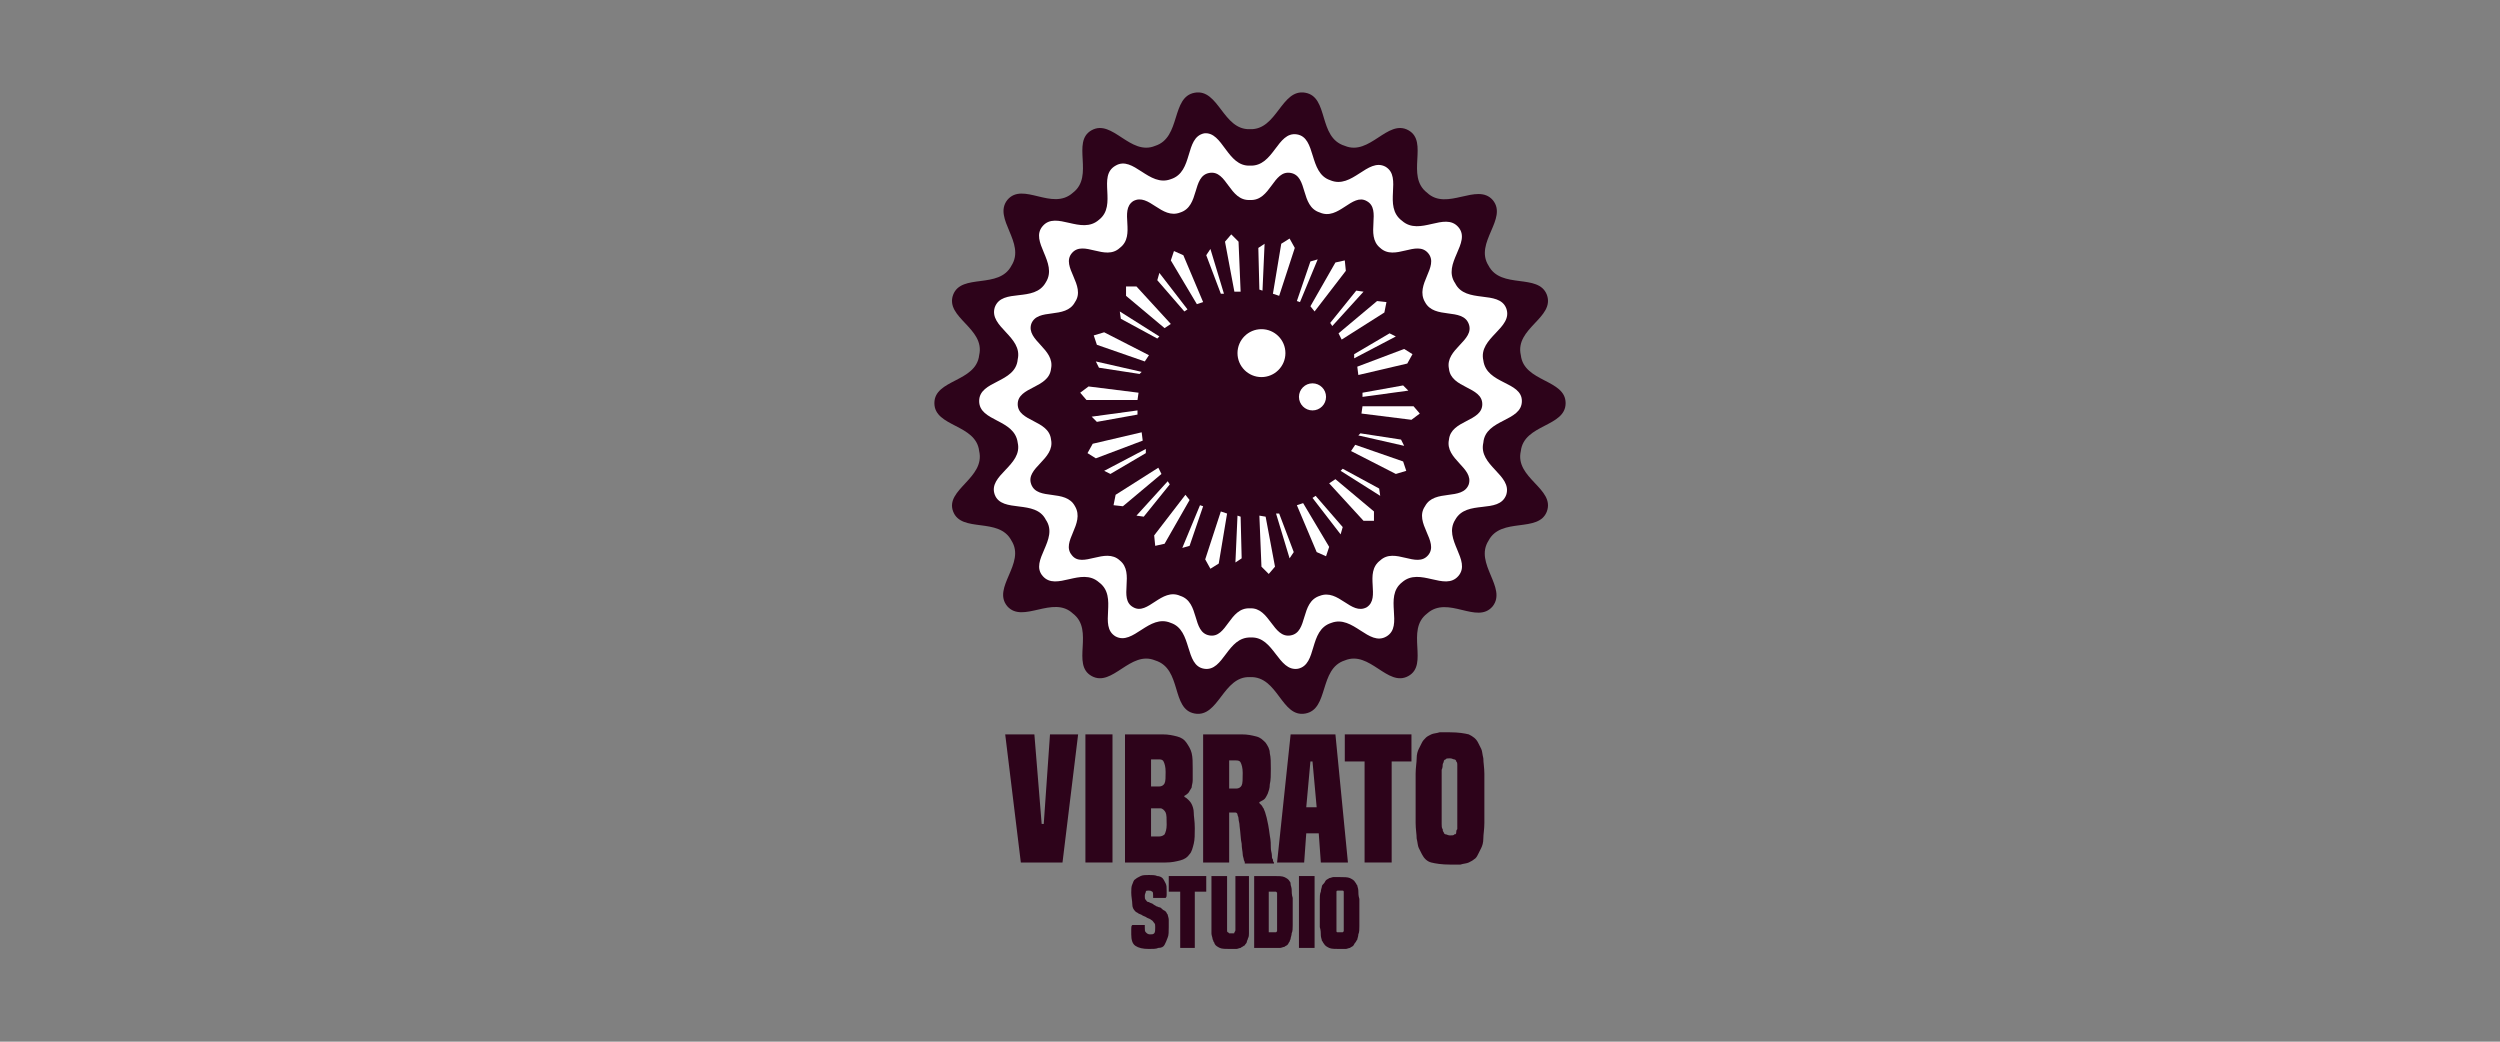 <?xml version="1.0" encoding="utf-8"?>
<!-- Generator: Adobe Illustrator 19.0.0, SVG Export Plug-In . SVG Version: 6.00 Build 0)  -->
<svg version="1.1" id="Layer_1" xmlns="http://www.w3.org/2000/svg" xmlns:xlink="http://www.w3.org/1999/xlink" x="0px" y="0px"
	 viewBox="-275 257 240 100" style="enable-background:new -275 257 240 100;" xml:space="preserve">
<rect x="-275" y="257" width="240" height="100" fill="#808080" stroke="none"/>
<style type="text/css">
	.st0{fill:#2D031A;}
	.st1{fill:#FFFFFF;}
</style>
<g>
	<path class="st0" d="M-155,269.4c2.6,0.1,3-3.9,5.3-3.5c2.3,0.4,1.2,4.3,3.8,5.1c2.4,1,4.1-2.6,6.1-1.5c2,1.1-0.3,4.4,1.8,6l0,0
		c1.9,1.8,4.8-1,6.3,0.7c1.5,1.8-1.8,4.1-0.4,6.3h0c1.2,2.3,4.8,0.7,5.6,2.8c0.8,2.2-3.1,3.2-2.5,5.8c0.3,2.6,4.3,2.3,4.3,4.6
		c0,2.3-4,2-4.3,4.6c-0.6,2.6,3.3,3.6,2.5,5.8c-0.8,2.1-4.4,0.5-5.6,2.8c-1.4,2.2,1.8,4.5,0.4,6.3c-1.5,1.8-4.3-1.1-6.3,0.7l0,0
		c-2.1,1.6,0.2,4.9-1.8,6c-2,1.1-3.7-2.5-6.1-1.5h0c-2.5,0.8-1.5,4.7-3.8,5.1c-2.3,0.4-2.6-3.6-5.3-3.5l0,0c-2.6-0.1-3,3.9-5.3,3.5
		c-2.3-0.4-1.2-4.3-3.8-5.1c-2.4-1-4.1,2.6-6.1,1.5c-2-1.1,0.3-4.4-1.8-6c-1.9-1.8-4.8,1-6.3-0.7c-1.5-1.8,1.8-4.1,0.4-6.3
		c-1.2-2.3-4.8-0.7-5.6-2.8c-0.8-2.1,3.1-3.2,2.5-5.8c-0.3-2.6-4.3-2.3-4.3-4.6c0-2.3,4-2,4.3-4.6c0.6-2.6-3.3-3.6-2.5-5.8
		c0.8-2.1,4.4-0.5,5.6-2.8c1.4-2.2-1.8-4.5-0.4-6.3c1.5-1.8,4.3,1.1,6.3-0.7c2.1-1.6-0.2-4.9,1.8-6c2-1.1,3.7,2.5,6.1,1.5
		c2.5-0.8,1.5-4.7,3.8-5.1C-158,265.5-157.6,269.5-155,269.4"/>
	<path class="st1" d="M-155,272.9c2.3,0.1,2.6-3.3,4.5-3c1.9,0.3,1.1,3.7,3.2,4.4c2.1,0.9,3.6-2.2,5.3-1.3c1.7,1-0.3,3.8,1.6,5.2
		l0,0c1.7,1.5,4.1-0.9,5.4,0.6c1.3,1.5-1.6,3.5-0.3,5.4h0c1,2,4.2,0.6,4.9,2.4c0.7,1.9-2.7,2.8-2.2,5c0.3,2.3,3.7,2,3.7,3.9
		c0,2-3.5,1.7-3.7,4c-0.5,2.2,2.8,3.1,2.2,5c-0.7,1.9-3.8,0.4-4.9,2.4c-1.2,1.9,1.6,3.9,0.3,5.4c-1.3,1.5-3.7-0.9-5.4,0.6l0,0
		c-1.8,1.4,0.2,4.2-1.5,5.2c-1.7,1-3.2-2.1-5.3-1.3h0c-2.2,0.7-1.3,4-3.2,4.4c-1.9,0.3-2.3-3.1-4.5-3h0c-2.3-0.1-2.6,3.3-4.5,3
		c-1.9-0.3-1.1-3.7-3.2-4.4c-2.1-0.9-3.6,2.2-5.3,1.3c-1.7-1,0.3-3.8-1.6-5.2c-1.7-1.5-4.1,0.9-5.4-0.6c-1.3-1.5,1.6-3.5,0.3-5.4
		c-1-2-4.2-0.6-4.9-2.4c-0.7-1.9,2.7-2.8,2.2-5c-0.3-2.3-3.7-2-3.7-4c0-2,3.5-1.7,3.7-4c0.5-2.2-2.8-3.1-2.2-5
		c0.7-1.9,3.8-0.4,4.9-2.4c1.2-1.9-1.6-3.9-0.3-5.4c1.3-1.5,3.7,0.9,5.4-0.6c1.8-1.4-0.2-4.2,1.6-5.2c1.7-1,3.2,2.1,5.3,1.3
		c2.2-0.7,1.3-4,3.2-4.4C-157.6,269.6-157.2,273-155,272.9"/>
	<path class="st0" d="M-155,276.2c2,0.1,2.2-2.9,3.9-2.6c1.7,0.3,0.9,3.2,2.8,3.8c1.8,0.8,3.1-1.9,4.5-1.1c1.5,0.8-0.2,3.3,1.3,4.5
		h0c1.4,1.3,3.5-0.8,4.6,0.5c1.1,1.3-1.3,3-0.3,4.7l0,0c0.9,1.7,3.6,0.5,4.2,2.1c0.6,1.6-2.3,2.4-1.9,4.3c0.2,1.9,3.2,1.7,3.2,3.4
		c0,1.7-3,1.5-3.2,3.4c-0.4,1.9,2.4,2.7,1.9,4.3c-0.6,1.6-3.3,0.4-4.2,2.1c-1.1,1.6,1.4,3.4,0.3,4.7c-1.1,1.3-3.2-0.8-4.6,0.5l0,0
		c-1.6,1.2,0.1,3.6-1.3,4.5c-1.5,0.8-2.7-1.8-4.5-1.1l0,0c-1.9,0.6-1.1,3.5-2.8,3.8c-1.7,0.3-2-2.7-3.9-2.6h0
		c-2-0.1-2.2,2.9-3.9,2.6c-1.7-0.3-0.9-3.2-2.8-3.8c-1.8-0.8-3.1,1.9-4.5,1.1c-1.5-0.8,0.2-3.3-1.3-4.5c-1.4-1.3-3.6,0.8-4.6-0.5
		c-1.1-1.3,1.3-3,0.3-4.7c-0.9-1.7-3.6-0.5-4.2-2.1c-0.6-1.6,2.3-2.4,1.9-4.3c-0.2-1.9-3.2-1.7-3.2-3.4c0-1.7,3-1.5,3.2-3.4
		c0.4-1.9-2.4-2.7-1.9-4.3c0.6-1.6,3.3-0.4,4.2-2.1c1.1-1.6-1.4-3.4-0.3-4.7c1.1-1.3,3.2,0.8,4.6-0.5c1.6-1.2-0.1-3.6,1.3-4.5
		c1.5-0.8,2.7,1.8,4.5,1.1c1.9-0.6,1.1-3.5,2.8-3.8C-157.2,273.3-157,276.3-155,276.2"/>
	<g>
		<g>
			<path class="st1" d="M-157.5,285.2l-1.3-4.3l-0.4,0.6l1.4,3.7"/>
			<path class="st1" d="M-155.9,285l-0.2-4.8l-0.7-0.7l-0.6,0.7l0.9,4.8"/>
		</g>
		<g>
			<path class="st1" d="M-161,286.7l-2.7-3.5l-0.2,0.7l2.6,3"/>
			<path class="st1" d="M-159.5,286l-1.9-4.5l-0.9-0.4l-0.3,0.9l2.5,4.2"/>
		</g>
		<g>
			<path class="st1" d="M-163.7,289.3l-3.8-2.4l0.1,0.7l3.5,1.9"/>
			<path class="st1" d="M-162.6,288.1l-3.3-3.6l-1,0l0,0.9l3.7,3.1"/>
		</g>
		<g>
			<path class="st1" d="M-165.4,292.7l-4.4-1l0.3,0.6l3.9,0.6"/>
			<path class="st1" d="M-164.7,291.1l-4.3-2.2l-1,0.3l0.3,0.9l4.6,1.6"/>
		</g>
		<g>
			<path class="st1" d="M-165.8,296.4l-4.4,0.6l0.5,0.5l3.9-0.7"/>
			<path class="st1" d="M-165.7,294.7l-4.8-0.6l-0.8,0.6l0.6,0.7l4.9,0"/>
		</g>
		<g>
			<path class="st1" d="M-165,300.1l-4,2.1l0.6,0.3l3.4-2"/>
			<path class="st1" d="M-165.4,298.5l-4.7,1.1l-0.5,0.9l0.8,0.5l4.5-1.7"/>
		</g>
		<g>
			<path class="st1" d="M-162.9,303.2l-3,3.3l0.7,0.1l2.5-3.1"/>
			<path class="st1" d="M-163.8,301.9l-4.1,2.6l-0.2,1l0.9,0.1l3.7-3.1"/>
		</g>
		<g>
			<path class="st1" d="M-159.8,305.5l-1.7,4.1l0.7-0.2l1.3-3.8"/>
			<path class="st1" d="M-161.2,304.5l-3,3.9l0.1,1l0.9-0.2l2.4-4.2"/>
		</g>
		<g>
			<path class="st1" d="M-156.2,306.5l-0.2,4.5l0.6-0.4l-0.1-4"/>
			<path class="st1" d="M-157.8,306.1l-1.5,4.6l0.5,0.9l0.8-0.5l0.8-4.8"/>
		</g>
		<g>
			<path class="st1" d="M-152.5,306.3l1.3,4.3l0.4-0.6l-1.4-3.7"/>
			<path class="st1" d="M-154.1,306.5l0.2,4.9l0.7,0.7l0.6-0.7l-0.9-4.8"/>
		</g>
		<g>
			<path class="st1" d="M-149,304.8l2.7,3.5l0.2-0.7l-2.6-3"/>
			<path class="st1" d="M-150.5,305.5l1.9,4.5l0.9,0.4l0.3-0.9l-2.5-4.2"/>
		</g>
		<g>
			<path class="st1" d="M-146.3,302.2l3.8,2.4l-0.1-0.7l-3.5-1.9"/>
			<path class="st1" d="M-147.4,303.4l3.3,3.6l1,0l0-0.9l-3.7-3.1"/>
		</g>
		<g>
			<path class="st1" d="M-144.6,298.8l4.4,1l-0.3-0.6l-3.9-0.6"/>
			<path class="st1" d="M-145.3,300.3l4.3,2.2l1-0.3l-0.3-0.9l-4.6-1.6"/>
		</g>
		<g>
			<path class="st1" d="M-144.2,295.1l4.4-0.6l-0.5-0.5l-3.9,0.7"/>
			<path class="st1" d="M-144.3,296.7l4.8,0.6l0.8-0.6l-0.6-0.7l-4.9,0"/>
		</g>
		<g>
			<path class="st1" d="M-145,291.4l4-2.1l-0.6-0.3l-3.4,2"/>
			<path class="st1" d="M-144.6,293l4.7-1.1l0.5-0.9l-0.8-0.5l-4.5,1.7"/>
		</g>
		<g>
			<path class="st1" d="M-147.1,288.3l3-3.3l-0.7-0.1l-2.5,3.1"/>
			<path class="st1" d="M-146.2,289.6l4.1-2.6l0.2-1l-0.9-0.1l-3.7,3.1"/>
		</g>
		<g>
			<path class="st1" d="M-150.2,286l1.7-4.1l-0.7,0.2l-1.3,3.8"/>
			<path class="st1" d="M-148.8,286.9l3-3.9l-0.1-1l-0.9,0.2l-2.4,4.2"/>
		</g>
		<g>
			<path class="st1" d="M-153.8,284.9l0.2-4.5l-0.6,0.4l0.1,4"/>
			<path class="st1" d="M-152.2,285.4l1.5-4.6l-0.5-0.9l-0.8,0.5l-0.8,4.8"/>
		</g>
	</g>
	<circle class="st1" cx="-153.9" cy="290.9" r="2.3"/>
	<circle class="st1" cx="-149" cy="295.1" r="1.3"/>
	<g>
		<g>
			<path class="st0" d="M-177,339.8l-1.5-12.3h2.8l0.7,8.6h0.2l0.6-8.6h2.7l-1.5,12.3H-177z"/>
			<path class="st0" d="M-170.8,339.8v-12.3h2.6v12.3H-170.8z"/>
			<path class="st0" d="M-167,339.8v-12.3h3.6c0.6,0,1,0.1,1.4,0.2c0.4,0.1,0.7,0.3,0.9,0.6c0.2,0.3,0.4,0.6,0.5,1
				c0.1,0.4,0.1,0.9,0.1,1.5c0,0.4,0,0.8,0,1.1c0,0.3-0.1,0.5-0.1,0.7c-0.1,0.2-0.2,0.3-0.3,0.5c-0.1,0.1-0.2,0.2-0.4,0.3v0.1
				c0.2,0.1,0.3,0.2,0.4,0.3c0.1,0.1,0.2,0.2,0.3,0.4c0.1,0.2,0.2,0.5,0.2,0.8c0,0.4,0.1,0.8,0.1,1.5c0,0.6,0,1.1-0.1,1.5
				c-0.1,0.4-0.2,0.8-0.4,1c-0.2,0.3-0.5,0.5-0.9,0.6c-0.4,0.1-0.8,0.2-1.4,0.2H-167z M-163.7,332.5c0.2,0,0.4-0.1,0.5-0.3
				c0.1-0.2,0.1-0.6,0.1-1.1c0-0.5-0.1-0.8-0.2-1c-0.1-0.2-0.3-0.2-0.5-0.2h-0.7v2.6H-163.7z M-163.7,337.3c0.2,0,0.4-0.1,0.5-0.2
				c0.1-0.2,0.2-0.5,0.2-0.9c0-0.6,0-1-0.1-1.2c-0.1-0.2-0.3-0.4-0.5-0.4h-0.9v2.7H-163.7z"/>
			<path class="st0" d="M-155.5,339.8c0-0.1-0.1-0.2-0.1-0.3c0-0.1-0.1-0.3-0.1-0.5c0-0.2-0.1-0.6-0.1-1c-0.1-0.4-0.1-1-0.2-1.7
				c0-0.3-0.1-0.5-0.1-0.7c0-0.2-0.1-0.3-0.1-0.4c0-0.1-0.1-0.2-0.2-0.2c-0.1,0-0.1,0-0.2,0h-0.4v4.8h-2.5v-12.3h3.7
				c0.6,0,1,0.1,1.4,0.2c0.4,0.1,0.6,0.3,0.9,0.6c0.2,0.3,0.4,0.6,0.4,1c0.1,0.4,0.1,0.9,0.1,1.5c0,0.6,0,1.1-0.1,1.5
				c0,0.4-0.1,0.6-0.2,0.9c-0.1,0.2-0.2,0.4-0.3,0.5c-0.1,0.1-0.3,0.2-0.5,0.3v0.1c0.1,0.1,0.1,0.1,0.2,0.2c0.1,0.1,0.1,0.2,0.2,0.3
				c0.1,0.2,0.2,0.5,0.3,0.9c0.1,0.4,0.2,0.9,0.3,1.7c0.1,0.5,0.1,0.9,0.1,1.2c0,0.3,0.1,0.5,0.1,0.7c0,0.2,0,0.3,0.1,0.4
				c0,0.1,0,0.2,0.1,0.3v0.1H-155.5z M-156.3,332.7c0.2,0,0.4-0.1,0.5-0.3c0.1-0.2,0.1-0.6,0.1-1.2c0-0.5-0.1-0.8-0.2-1
				c-0.1-0.2-0.3-0.2-0.5-0.2h-0.6v2.7H-156.3z"/>
			<path class="st0" d="M-148.2,339.8l-0.2-2.8h-1.2l-0.2,2.8h-2.6l1.3-12.3h4.3l1.2,12.3H-148.2z M-149,330.1h-0.2l-0.4,4.4h1
				L-149,330.1z"/>
			<path class="st0" d="M-144,339.8v-9.7h-1.9v-2.6h6.4v2.6h-1.9v9.7H-144z"/>
			<path class="st0" d="M-133.1,339c-0.1,0.2-0.2,0.4-0.4,0.5c-0.1,0.1-0.3,0.2-0.5,0.3c-0.2,0.1-0.5,0.1-0.8,0.2c-0.3,0-0.6,0-1,0
				c-0.8,0-1.4-0.1-1.8-0.2c-0.4-0.1-0.7-0.4-0.9-0.8c-0.1-0.2-0.2-0.4-0.3-0.6c-0.1-0.2-0.1-0.5-0.2-0.9c0-0.4-0.1-0.9-0.1-1.5
				c0-0.6,0-1.4,0-2.4c0-1,0-1.7,0-2.3c0-0.6,0.1-1.1,0.1-1.5c0-0.4,0.1-0.7,0.2-0.9c0.1-0.2,0.2-0.4,0.3-0.6
				c0.1-0.2,0.2-0.3,0.4-0.5c0.1-0.1,0.3-0.2,0.5-0.3c0.2-0.1,0.5-0.1,0.8-0.2c0.3,0,0.6,0,1,0c0.8,0,1.4,0.1,1.8,0.2
				c0.4,0.2,0.7,0.4,0.9,0.8c0.1,0.2,0.2,0.4,0.3,0.6c0.1,0.2,0.1,0.5,0.2,0.9c0,0.4,0.1,0.9,0.1,1.5c0,0.6,0,1.4,0,2.3
				c0,1,0,1.7,0,2.4c0,0.6-0.1,1.1-0.1,1.5c0,0.4-0.1,0.7-0.2,0.9C-132.9,338.6-133,338.8-133.1,339z M-135.2,336.9
				c0-0.1,0-0.2,0.1-0.3c0-0.1,0-0.3,0-0.5c0-0.2,0-0.6,0-1c0-0.4,0-0.9,0-1.6c0-0.7,0-1.2,0-1.6c0-0.4,0-0.7,0-1c0-0.2,0-0.4,0-0.5
				c0-0.1,0-0.2-0.1-0.3c0-0.1-0.1-0.2-0.2-0.2c-0.1,0-0.2-0.1-0.4-0.1c-0.2,0-0.4,0-0.4,0.1c-0.1,0-0.2,0.1-0.2,0.2
				c0,0.1-0.1,0.2-0.1,0.3c0,0.1,0,0.3-0.1,0.5c0,0.2,0,0.6,0,1c0,0.4,0,1,0,1.6c0,0.7,0,1.2,0,1.6c0,0.4,0,0.7,0,1
				c0,0.2,0,0.4,0.1,0.5c0,0.1,0,0.2,0.1,0.3c0,0.1,0.1,0.2,0.2,0.2c0.1,0,0.2,0.1,0.4,0.1c0.2,0,0.4,0,0.4-0.1
				C-135.3,337.1-135.2,337.1-135.2,336.9z"/>
		</g>
		<g>
			<path class="st0" d="M-164.3,343.3c0-0.1,0-0.1,0-0.1c0,0,0-0.1,0-0.2c0-0.2,0-0.4-0.1-0.4c-0.1-0.1-0.2-0.1-0.3-0.1
				c-0.2,0-0.3,0-0.3,0.1c0,0.1-0.1,0.2-0.1,0.4c0,0.2,0,0.3,0.1,0.4c0.1,0.1,0.1,0.2,0.3,0.2c0.1,0.1,0.3,0.1,0.4,0.2
				c0.1,0.1,0.2,0.1,0.3,0.2c0.1,0,0.2,0.1,0.3,0.1c0.1,0,0.2,0.1,0.3,0.2c0.1,0.1,0.2,0.1,0.3,0.2c0.1,0.1,0.1,0.2,0.2,0.3
				c0,0.1,0.1,0.3,0.1,0.5c0,0.2,0,0.4,0,0.7c0,0.4,0,0.8-0.1,1c-0.1,0.3-0.2,0.5-0.3,0.7c-0.1,0.2-0.3,0.3-0.6,0.3
				c-0.2,0.1-0.5,0.1-0.9,0.1c-0.6,0-1-0.1-1.3-0.3c-0.3-0.2-0.4-0.6-0.4-1.1c0-0.2,0-0.4,0-0.5c0-0.2,0-0.3,0.1-0.4h1.2
				c0,0,0,0.1,0,0.1c0,0,0,0.1,0,0.1c0,0.3,0,0.4,0.1,0.5c0.1,0.1,0.2,0.2,0.4,0.2c0.2,0,0.3,0,0.4-0.1c0.1-0.1,0.1-0.3,0.1-0.6
				c0-0.2,0-0.3-0.1-0.4c-0.1-0.1-0.1-0.2-0.3-0.3c-0.1-0.1-0.2-0.1-0.4-0.2c-0.1-0.1-0.2-0.1-0.4-0.2c-0.1-0.1-0.2-0.1-0.4-0.2
				c-0.1-0.1-0.2-0.1-0.3-0.2c-0.2-0.2-0.3-0.4-0.3-0.7c0-0.3-0.1-0.7-0.1-1.1c0-0.3,0-0.6,0.1-0.8c0.1-0.2,0.1-0.4,0.3-0.5
				c0.1-0.1,0.3-0.2,0.5-0.3c0.2-0.1,0.5-0.1,0.8-0.1c0.3,0,0.6,0,0.8,0.1c0.2,0,0.4,0.1,0.5,0.2c0.1,0.1,0.2,0.3,0.3,0.5
				c0.1,0.2,0.1,0.4,0.1,0.7c0,0.2,0,0.3,0,0.4c0,0.1,0,0.2-0.1,0.3H-164.3z"/>
			<path class="st0" d="M-161.7,348v-5.4h-1.1v-1.5h3.6v1.5h-1.1v5.4H-161.7z"/>
			<path class="st0" d="M-156.5,341.1h1.4v4.8c0,0.3,0,0.5,0,0.7c0,0.2,0,0.3-0.1,0.5c0,0.1-0.1,0.2-0.1,0.3c0,0.1-0.1,0.2-0.1,0.2
				c-0.1,0.1-0.1,0.2-0.2,0.2c-0.1,0.1-0.2,0.1-0.3,0.2c-0.1,0-0.3,0.1-0.4,0.1c-0.2,0-0.4,0-0.6,0c-0.4,0-0.8,0-1-0.1
				c-0.2-0.1-0.4-0.2-0.5-0.4c0-0.1-0.1-0.2-0.1-0.2c0-0.1-0.1-0.2-0.1-0.3c0-0.1-0.1-0.3-0.1-0.5c0-0.2,0-0.4,0-0.7v-4.8h1.5v4.8
				c0,0.2,0,0.3,0,0.4c0,0.1,0,0.2,0.1,0.2c0,0,0.1,0.1,0.1,0.1c0.1,0,0.1,0,0.2,0c0.1,0,0.2,0,0.2,0c0.1,0,0.1,0,0.1-0.1
				c0,0,0.1-0.1,0.1-0.2c0-0.1,0-0.2,0-0.4V341.1z"/>
			<path class="st0" d="M-154.6,348v-6.9h1.9c0.4,0,0.8,0,1,0.1c0.2,0.1,0.4,0.2,0.5,0.4c0.1,0.1,0.1,0.2,0.1,0.3
				c0,0.1,0.1,0.3,0.1,0.5c0,0.2,0,0.5,0.1,0.8c0,0.3,0,0.8,0,1.3c0,0.5,0,0.9,0,1.3c0,0.3,0,0.6-0.1,0.8c0,0.2-0.1,0.4-0.1,0.5
				c0,0.1-0.1,0.2-0.1,0.3c-0.1,0.1-0.1,0.2-0.2,0.3c-0.1,0.1-0.2,0.1-0.3,0.2c-0.1,0-0.3,0.1-0.4,0.1c-0.2,0-0.4,0-0.6,0H-154.6z
				 M-152.7,346.5c0.1,0,0.2,0,0.2,0c0,0,0.1-0.1,0.1-0.1c0,0,0-0.1,0-0.1c0-0.1,0-0.2,0-0.3c0-0.1,0-0.3,0-0.5c0-0.2,0-0.5,0-0.9
				c0-0.4,0-0.6,0-0.9c0-0.2,0-0.4,0-0.5c0-0.1,0-0.2,0-0.3c0-0.1,0-0.1,0-0.2c0,0-0.1-0.1-0.1-0.1c0,0-0.1,0-0.2,0h-0.5v3.9H-152.7
				z"/>
			<path class="st0" d="M-150.3,348v-6.9h1.5v6.9H-150.3z"/>
			<path class="st0" d="M-144.9,347.5c-0.1,0.1-0.1,0.2-0.2,0.3c-0.1,0.1-0.2,0.1-0.3,0.2c-0.1,0-0.3,0.1-0.4,0.1
				c-0.2,0-0.4,0-0.6,0c-0.4,0-0.8,0-1-0.1c-0.2-0.1-0.4-0.2-0.5-0.4c-0.1-0.1-0.1-0.2-0.2-0.3c0-0.1-0.1-0.3-0.1-0.5
				c0-0.2,0-0.5-0.1-0.8c0-0.3,0-0.8,0-1.3c0-0.5,0-1,0-1.3c0-0.3,0-0.6,0.1-0.8c0-0.2,0.1-0.4,0.1-0.5c0-0.1,0.1-0.2,0.2-0.3
				c0.1-0.1,0.1-0.2,0.2-0.3c0.1-0.1,0.2-0.1,0.3-0.2c0.1,0,0.3-0.1,0.4-0.1c0.2,0,0.4,0,0.6,0c0.4,0,0.8,0,1,0.1
				c0.2,0.1,0.4,0.2,0.5,0.4c0.1,0.1,0.1,0.2,0.2,0.3c0,0.1,0.1,0.3,0.1,0.5c0,0.2,0,0.5,0.1,0.8c0,0.3,0,0.8,0,1.3c0,0.5,0,1,0,1.3
				c0,0.3,0,0.6-0.1,0.8c0,0.2-0.1,0.4-0.1,0.5C-144.8,347.3-144.8,347.4-144.9,347.5z M-146,346.4c0,0,0-0.1,0-0.2
				c0-0.1,0-0.2,0-0.3c0-0.1,0-0.3,0-0.5c0-0.2,0-0.5,0-0.9c0-0.4,0-0.7,0-0.9c0-0.2,0-0.4,0-0.5c0-0.1,0-0.2,0-0.3
				c0-0.1,0-0.1,0-0.2c0-0.1-0.1-0.1-0.1-0.1c0,0-0.1,0-0.2,0c-0.1,0-0.2,0-0.3,0c-0.1,0-0.1,0.1-0.1,0.1c0,0,0,0.1,0,0.2
				c0,0.1,0,0.2,0,0.3c0,0.1,0,0.3,0,0.5c0,0.2,0,0.5,0,0.9c0,0.4,0,0.7,0,0.9c0,0.2,0,0.4,0,0.5c0,0.1,0,0.2,0,0.3
				c0,0.1,0,0.1,0,0.2c0,0.1,0.1,0.1,0.1,0.1c0.1,0,0.1,0,0.3,0c0.1,0,0.2,0,0.2,0C-146.1,346.5-146.1,346.5-146,346.4z"/>
		</g>
	</g>
</g>
</svg>
